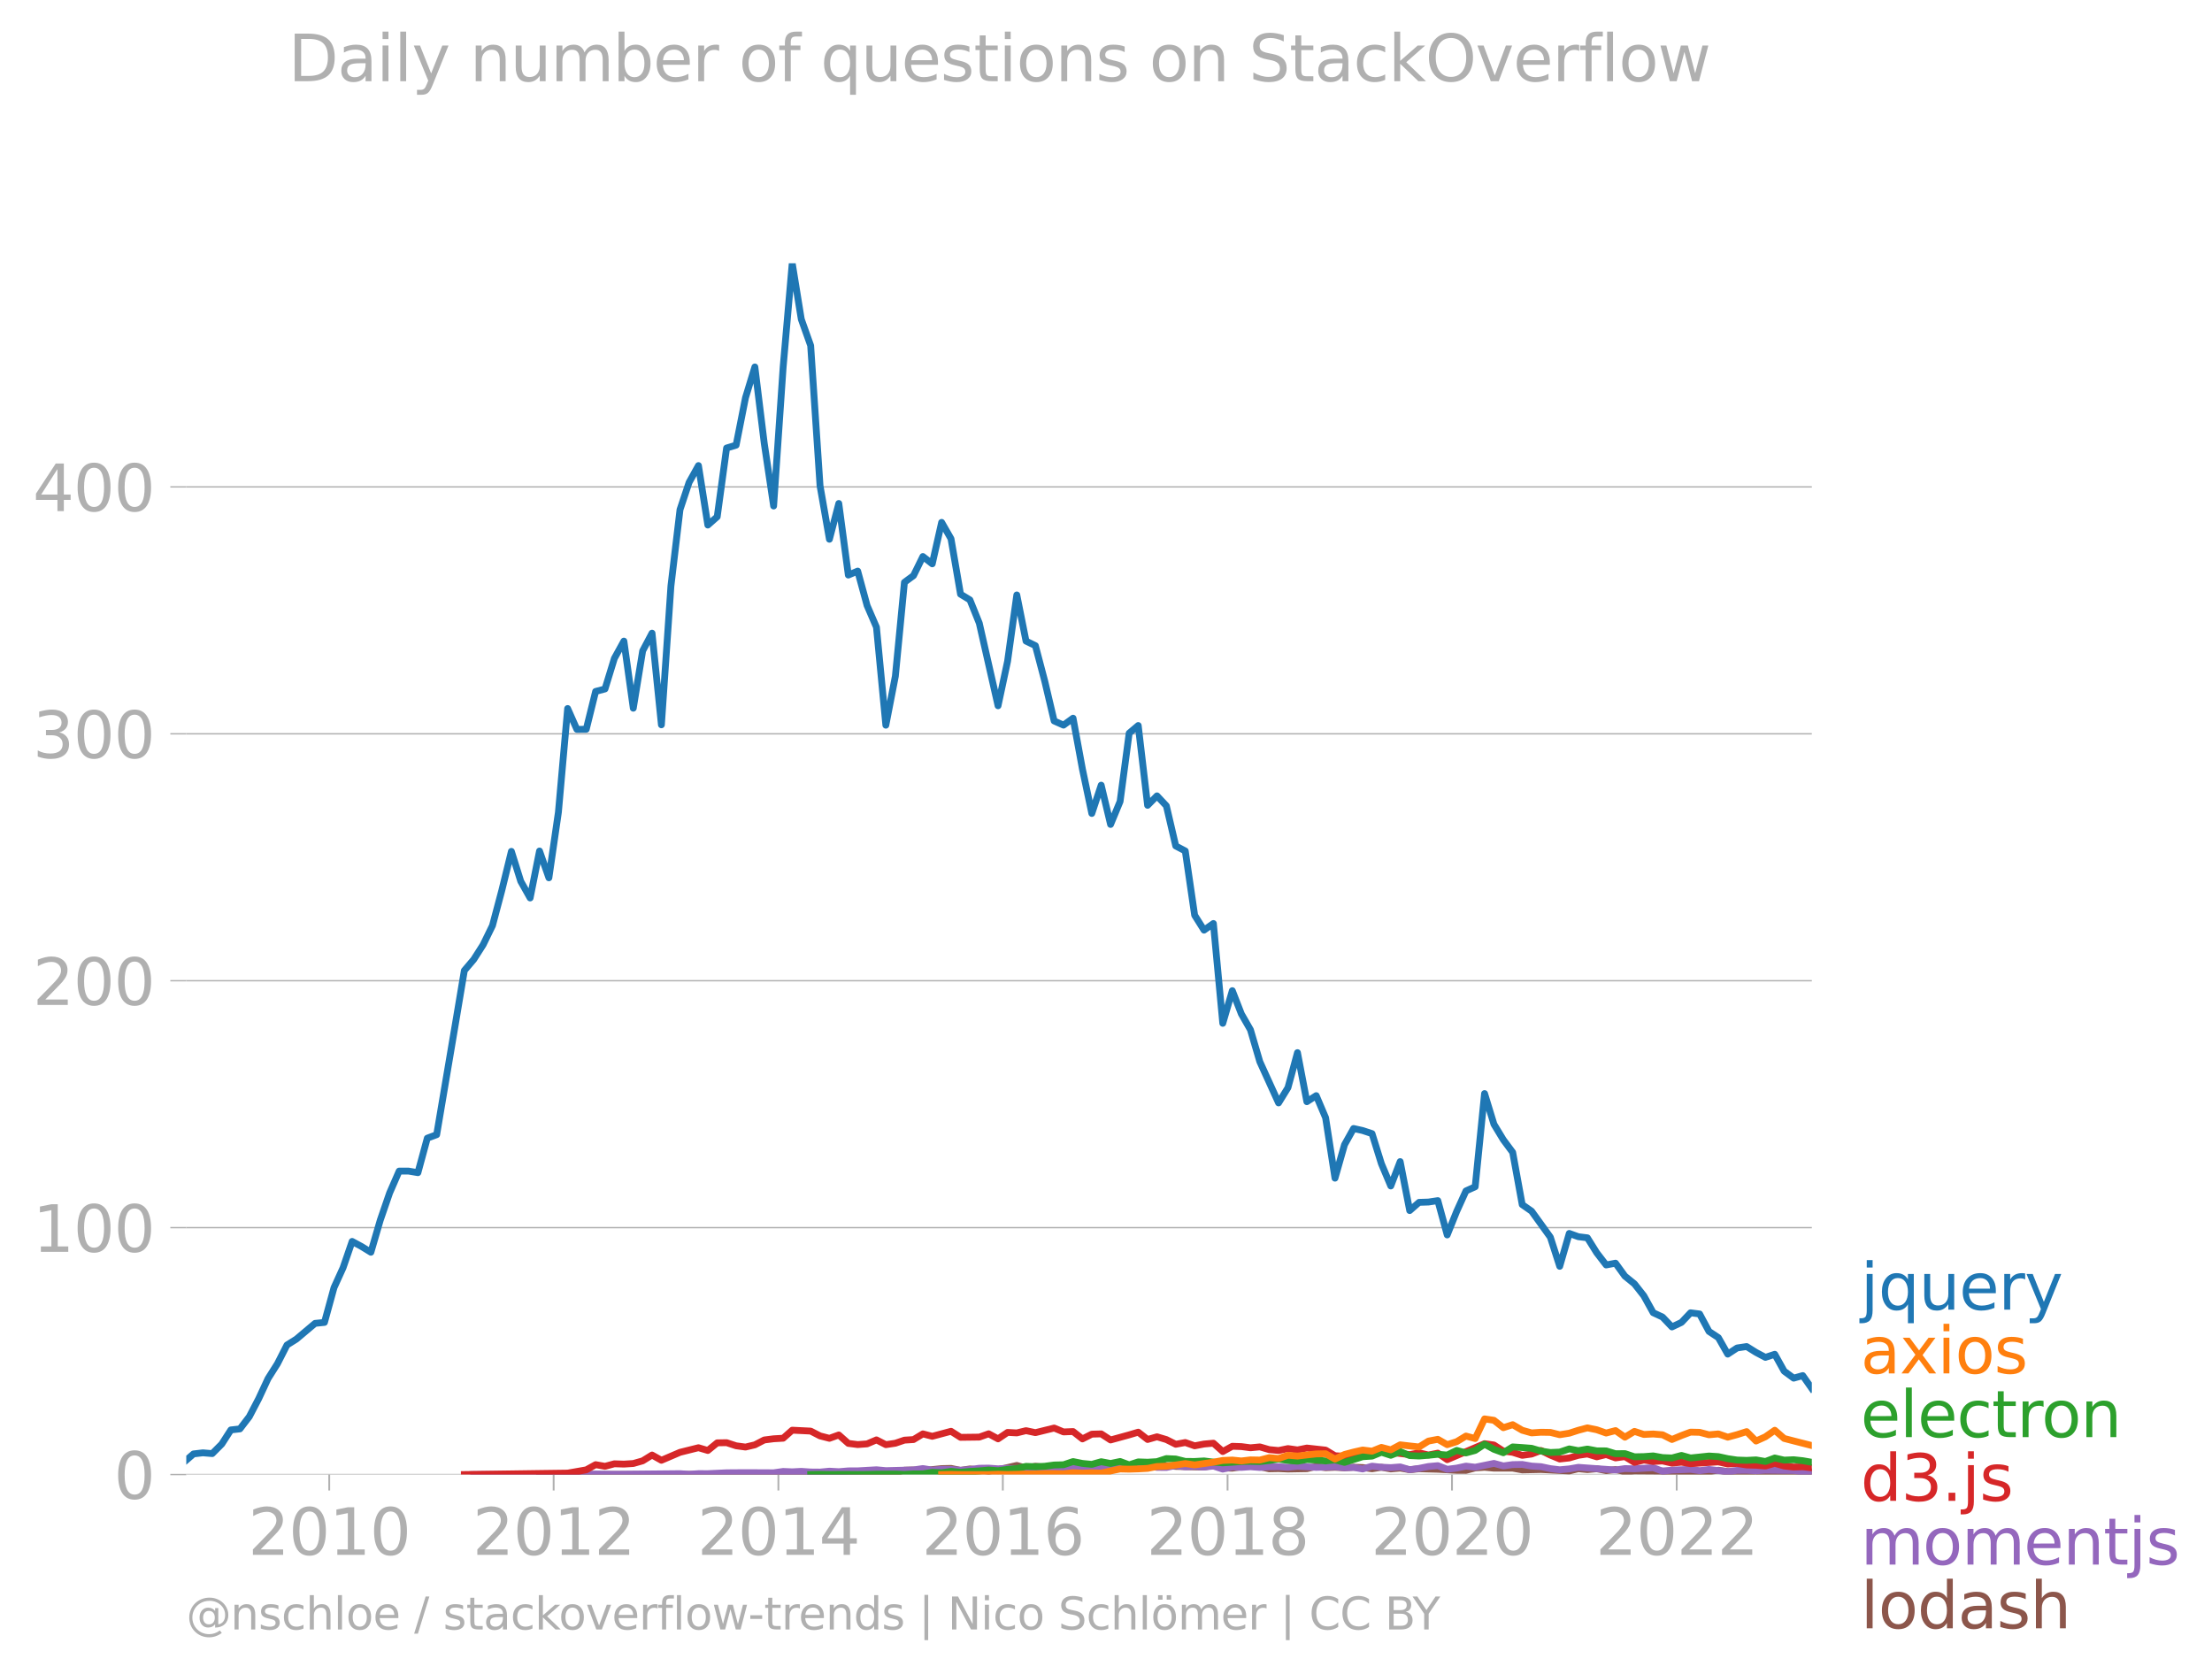 <svg xmlns="http://www.w3.org/2000/svg" xmlns:xlink="http://www.w3.org/1999/xlink" width="647.939" height="490.451" viewBox="0 0 485.954 367.838"><defs><style>*{stroke-linejoin:round;stroke-linecap:butt}</style></defs><g id="figure_1"><path id="patch_1" d="M0 367.838h485.954V0H0v367.838z" style="fill:none"/><g id="axes_1"><path id="patch_2" d="M40.922 323.95h357.12V57.838H40.923V323.95z" style="fill:none"/><g id="matplotlib.axis_1"><g id="xtick_1"><g id="line2d_1"><defs><path id="m93c82e7dff" d="M0 0v3.5" style="stroke:#b0b0b0;stroke-width:.4"/></defs><use xlink:href="#m93c82e7dff" x="72.329" y="323.95" style="fill:#b0b0b0;stroke:#b0b0b0;stroke-width:.4"/></g><g id="text_1" style="fill:#b0b0b0" transform="matrix(.14 0 0 -.14 54.514 341.588)"><defs><path id="DejaVuSans-32" d="M1228 531h2203V0H469v531q359 372 979 998 621 627 780 809 303 340 423 576 121 236 121 464 0 372-261 606-261 235-680 235-297 0-627-103-329-103-704-313v638q381 153 712 231 332 78 607 78 725 0 1156-363 431-362 431-968 0-288-108-546-107-257-392-607-78-91-497-524-418-433-1181-1211z" transform="scale(.016)"/><path id="DejaVuSans-30" d="M2034 4250q-487 0-733-480-245-479-245-1442 0-959 245-1439 246-480 733-480 491 0 736 480 246 480 246 1439 0 963-246 1442-245 480-736 480zm0 500q785 0 1199-621 414-620 414-1801 0-1178-414-1799Q2819-91 2034-91q-784 0-1198 620-414 621-414 1799 0 1181 414 1801 414 621 1198 621z" transform="scale(.016)"/><path id="DejaVuSans-31" d="M794 531h1031v3560L703 3866v575l1116 225h631V531h1031V0H794v531z" transform="scale(.016)"/></defs><use xlink:href="#DejaVuSans-32"/><use xlink:href="#DejaVuSans-30" x="63.623"/><use xlink:href="#DejaVuSans-31" x="127.246"/><use xlink:href="#DejaVuSans-30" x="190.869"/></g></g><g id="xtick_2"><use xlink:href="#m93c82e7dff" id="line2d_2" x="121.633" y="323.95" style="fill:#b0b0b0;stroke:#b0b0b0;stroke-width:.4"/><g id="text_2" style="fill:#b0b0b0" transform="matrix(.14 0 0 -.14 103.818 341.588)"><use xlink:href="#DejaVuSans-32"/><use xlink:href="#DejaVuSans-30" x="63.623"/><use xlink:href="#DejaVuSans-31" x="127.246"/><use xlink:href="#DejaVuSans-32" x="190.869"/></g></g><g id="xtick_3"><use xlink:href="#m93c82e7dff" id="line2d_3" x="171.005" y="323.95" style="fill:#b0b0b0;stroke:#b0b0b0;stroke-width:.4"/><g id="text_3" style="fill:#b0b0b0" transform="matrix(.14 0 0 -.14 153.19 341.588)"><defs><path id="DejaVuSans-34" d="M2419 4116 825 1625h1594v2491zm-166 550h794V1625h666v-525h-666V0h-628v1100H313v609l1940 2957z" transform="scale(.016)"/></defs><use xlink:href="#DejaVuSans-32"/><use xlink:href="#DejaVuSans-30" x="63.623"/><use xlink:href="#DejaVuSans-31" x="127.246"/><use xlink:href="#DejaVuSans-34" x="190.869"/></g></g><g id="xtick_4"><use xlink:href="#m93c82e7dff" id="line2d_4" x="220.31" y="323.95" style="fill:#b0b0b0;stroke:#b0b0b0;stroke-width:.4"/><g id="text_4" style="fill:#b0b0b0" transform="matrix(.14 0 0 -.14 202.495 341.588)"><defs><path id="DejaVuSans-36" d="M2113 2584q-425 0-674-291-248-290-248-796 0-503 248-796 249-292 674-292t673 292q248 293 248 796 0 506-248 796-248 291-673 291zm1253 1979v-575q-238 112-480 171-242 60-480 60-625 0-955-422-329-422-376-1275 184 272 462 417 279 145 613 145 703 0 1111-427 408-426 408-1160 0-719-425-1154Q2819-91 2113-91q-810 0-1238 620-428 621-428 1799 0 1106 525 1764t1409 658q238 0 480-47t505-140z" transform="scale(.016)"/></defs><use xlink:href="#DejaVuSans-32"/><use xlink:href="#DejaVuSans-30" x="63.623"/><use xlink:href="#DejaVuSans-31" x="127.246"/><use xlink:href="#DejaVuSans-36" x="190.869"/></g></g><g id="xtick_5"><use xlink:href="#m93c82e7dff" id="line2d_5" x="269.682" y="323.95" style="fill:#b0b0b0;stroke:#b0b0b0;stroke-width:.4"/><g id="text_5" style="fill:#b0b0b0" transform="matrix(.14 0 0 -.14 251.867 341.588)"><defs><path id="DejaVuSans-38" d="M2034 2216q-450 0-708-241-257-241-257-662 0-422 257-663 258-241 708-241t709 242q260 243 260 662 0 421-258 662-257 241-711 241zm-631 268q-406 100-633 378-226 279-226 679 0 559 398 884 399 325 1092 325 697 0 1094-325t397-884q0-400-227-679-226-278-629-378 456-106 710-416 255-309 255-755 0-679-414-1042Q2806-91 2034-91q-771 0-1186 362-414 363-414 1042 0 446 256 755 257 310 713 416zm-231 997q0-362 226-565 227-203 636-203 407 0 636 203 230 203 230 565 0 363-230 566-229 203-636 203-409 0-636-203-226-203-226-566z" transform="scale(.016)"/></defs><use xlink:href="#DejaVuSans-32"/><use xlink:href="#DejaVuSans-30" x="63.623"/><use xlink:href="#DejaVuSans-31" x="127.246"/><use xlink:href="#DejaVuSans-38" x="190.869"/></g></g><g id="xtick_6"><use xlink:href="#m93c82e7dff" id="line2d_6" x="318.986" y="323.95" style="fill:#b0b0b0;stroke:#b0b0b0;stroke-width:.4"/><g id="text_6" style="fill:#b0b0b0" transform="matrix(.14 0 0 -.14 301.171 341.588)"><use xlink:href="#DejaVuSans-32"/><use xlink:href="#DejaVuSans-30" x="63.623"/><use xlink:href="#DejaVuSans-32" x="127.246"/><use xlink:href="#DejaVuSans-30" x="190.869"/></g></g><g id="xtick_7"><use xlink:href="#m93c82e7dff" id="line2d_7" x="368.358" y="323.95" style="fill:#b0b0b0;stroke:#b0b0b0;stroke-width:.4"/><g id="text_7" style="fill:#b0b0b0" transform="matrix(.14 0 0 -.14 350.543 341.588)"><use xlink:href="#DejaVuSans-32"/><use xlink:href="#DejaVuSans-30" x="63.623"/><use xlink:href="#DejaVuSans-32" x="127.246"/><use xlink:href="#DejaVuSans-32" x="190.869"/></g></g></g><g id="matplotlib.axis_2"><g id="ytick_1"><path id="line2d_8" d="M40.922 323.95h357.12" clip-path="url(#pc679f6b25d)" style="fill:none;stroke:#b0b0b0;stroke-width:.3;stroke-linecap:square"/><g id="line2d_9"><defs><path id="md2eaee7b5d" d="M0 0h-3.5" style="stroke:#b0b0b0;stroke-width:.3"/></defs><use xlink:href="#md2eaee7b5d" x="40.922" y="323.95" style="fill:#b0b0b0;stroke:#b0b0b0;stroke-width:.3"/></g><use xlink:href="#DejaVuSans-30" id="text_8" style="fill:#b0b0b0" transform="matrix(.14 0 0 -.14 25.015 329.269)"/></g><g id="ytick_2"><path id="line2d_10" d="M40.922 269.705h357.12" clip-path="url(#pc679f6b25d)" style="fill:none;stroke:#b0b0b0;stroke-width:.3;stroke-linecap:square"/><use xlink:href="#md2eaee7b5d" id="line2d_11" x="40.922" y="269.705" style="fill:#b0b0b0;stroke:#b0b0b0;stroke-width:.3"/><g id="text_9" style="fill:#b0b0b0" transform="matrix(.14 0 0 -.14 7.2 275.023)"><use xlink:href="#DejaVuSans-31"/><use xlink:href="#DejaVuSans-30" x="63.623"/><use xlink:href="#DejaVuSans-30" x="127.246"/></g></g><g id="ytick_3"><path id="line2d_12" d="M40.922 215.46h357.12" clip-path="url(#pc679f6b25d)" style="fill:none;stroke:#b0b0b0;stroke-width:.3;stroke-linecap:square"/><use xlink:href="#md2eaee7b5d" id="line2d_13" x="40.922" y="215.459" style="fill:#b0b0b0;stroke:#b0b0b0;stroke-width:.3"/><g id="text_10" style="fill:#b0b0b0" transform="matrix(.14 0 0 -.14 7.2 220.778)"><use xlink:href="#DejaVuSans-32"/><use xlink:href="#DejaVuSans-30" x="63.623"/><use xlink:href="#DejaVuSans-30" x="127.246"/></g></g><g id="ytick_4"><path id="line2d_14" d="M40.922 161.214h357.12" clip-path="url(#pc679f6b25d)" style="fill:none;stroke:#b0b0b0;stroke-width:.3;stroke-linecap:square"/><use xlink:href="#md2eaee7b5d" id="line2d_15" x="40.922" y="161.214" style="fill:#b0b0b0;stroke:#b0b0b0;stroke-width:.3"/><g id="text_11" style="fill:#b0b0b0" transform="matrix(.14 0 0 -.14 7.2 166.533)"><defs><path id="DejaVuSans-33" d="M2597 2516q453-97 707-404 255-306 255-756 0-690-475-1069Q2609-91 1734-91q-293 0-604 58T488 141v609q262-153 574-231 313-78 654-78 593 0 904 234t311 681q0 413-289 645-289 233-804 233h-544v519h569q465 0 712 186t247 536q0 359-255 551-254 193-729 193-260 0-557-57-297-56-653-174v562q360 100 674 150t592 50q719 0 1137-327 419-326 419-882 0-388-222-655t-631-370z" transform="scale(.016)"/></defs><use xlink:href="#DejaVuSans-33"/><use xlink:href="#DejaVuSans-30" x="63.623"/><use xlink:href="#DejaVuSans-30" x="127.246"/></g></g><g id="ytick_5"><path id="line2d_16" d="M40.922 106.969h357.12" clip-path="url(#pc679f6b25d)" style="fill:none;stroke:#b0b0b0;stroke-width:.3;stroke-linecap:square"/><use xlink:href="#md2eaee7b5d" id="line2d_17" x="40.922" y="106.969" style="fill:#b0b0b0;stroke:#b0b0b0;stroke-width:.3"/><g id="text_12" style="fill:#b0b0b0" transform="matrix(.14 0 0 -.14 7.2 112.287)"><use xlink:href="#DejaVuSans-34"/><use xlink:href="#DejaVuSans-30" x="63.623"/><use xlink:href="#DejaVuSans-30" x="127.246"/></g></g></g><path id="line2d_18" d="M118.526 323.95h12.327l24.652-.018 2.06-.109 8.274.004 4.12-.017 2.093-.333 3.985.228 2.06-.207 2.06.137 2.06.026 2.06-.096 2.094.052 2.06-.246 2.06.159 2.06-.086 4.153-.02 1.993-.423 1.992-.049 2.06.13 4.12-.434 2.06-.046 2.094.438 2.06-.32 4.12.47 2.06-.29 4.12-.952 2.026.584 2.06-.408 2.06.233 2.06-.161 2.06.336 2.094-.192 2.06.109 4.12-.271 4.154.354 1.992-.461 1.992-.046 2.06.17 4.12-.198 2.06.168 4.154.103 2.06.037 2.06-.38 2.06.59 2.094.035 1.992-.286 1.993-.624 2.06.592 2.06.458 2.06-.042 2.06.094 4.153-.076 2.06-.501 2.06.284 2.06-.092 2.094.123 1.992-.138 1.993.068 2.06.274 2.06-.327 2.06.363 2.06-.188 2.094.368 2.06-.216 4.12.109 4.153.23 2.027.01 2.026-.536 2.06-.138 2.06.19h4.12l2.093.386 4.12-.088 6.214.315 1.993-.49 1.992.193 2.06-.18 2.06.407 2.06-.227 2.06.437 2.094-.157 16.378.118 2.06-.258 2.06.294 2.06.073 4.154-.2 2.06.288 2.06-.18 2.06.39 2.094-.385 3.985.175h0" clip-path="url(#pc679f6b25d)" style="fill:none;stroke:#8c564b;stroke-width:1.5;stroke-linecap:square"/><path id="line2d_19" d="m104.073 323.95 14.453-.018 10.267-.018 2.06-.07 4.12.053 14.42-.14 1.992.14 2.06-.146 2.06.006 4.12-.192 4.154-.031 6.18.03 2.093-.297 1.993.082 1.992-.1 2.06.14 2.06.018 2.06-.199 2.06.112 2.094-.175 2.06-.009 4.12-.235 2.06.191 6.078-.157 2.06-.305 2.06.34 2.06-.16 2.06.02 2.094.175 2.06-.158 2.06-.28 2.06-.028 2.06.15 2.094-.104 2.026.168 4.086-.34 2.06.207 2.06.046 2.06-.256 2.094-.053 2.06.092 4.12-.253 2.06.599 2.094-.49 1.992-.254 1.992.131 2.06-.149 2.06.342 2.06.02 2.06-.423 2.094.28 2.06-.11 2.06.163 2.06-.218 2.06.673 2.094-.49 1.992.11 1.993-.145 2.06.16 2.06-.143 2.06-.02 2.06.125 2.093-.227 4.12.245 4.12-.14 2.094.21 1.992-.064 1.993.344 2.06-.62 2.06.235 2.06.09 2.06-.16 2.094.612 2.06-.288 2.06-.412 2.06-.185 2.06.798 2.093-.263 2.027-.434 2.026.242 4.12-.84 2.06.551 2.06-.288 2.093-.035 2.06.36 2.06.13 2.06.43 2.06.252 2.094-.193 1.993-.346 8.172.594 2.06-.318 2.094.053 4.12-.245 2.06.763 2.06-.238 4.086-.163 1.992.285 2.06-.263 4.12.488 2.06-.295 2.094-.017 2.06.113 2.06-.13 6.214.07 1.992.233 1.993.064h0" clip-path="url(#pc679f6b25d)" style="fill:none;stroke:#9467bd;stroke-width:1.5;stroke-linecap:square"/><path id="line2d_20" d="m102.013 323.95 16.513-.235 6.18-.083 4.087-.713 2.06-1.139 2.06.362 2.06-.554 2.093.07 2.06-.131 2.06-.587 2.06-1.276 2.06 1.154 4.086-1.75 4.053-1.013 2.06.61 2.06-1.677 2.06-.038 2.094.683 2.06.278 2.06-.488 2.06-1.068 2.06-.262 2.093-.122 1.993-1.766 4.052.198 2.06 1.06 2.06.53 2.06-.74 2.094 1.855 2.06.26 2.06-.155 2.06-.876 2.06 1.05 2.093-.314 1.993-.679 1.992-.126 2.06-1.25 2.06.533 4.12-1.103 2.094 1.33 4.12-.052 2.06-.727 2.06 1.111 2.094-1.417 2.026.11 2.026-.495 2.06.438 4.12-1.012 2.06.854 2.094-.087 2.06 1.62 2.06-1.043 2.06-.06 2.06 1.337 4.086-1.123 1.992-.591 2.06 1.606 2.06-.591 2.06.61 2.06 1.034 2.094-.385 2.06.724 2.06-.391 2.06-.187 2.06 1.832 2.094-1.155 1.992.07 1.993.262 2.06-.196 2.06.599 2.06.197 2.06-.425 2.093.298 2.06-.416 4.12.453 2.06 1.24 2.094.105 1.992-.45 1.993.275 2.06-.501 2.06-.776 2.06.613 4.154.49 2.06-.4 2.06.487 2.06-.414 2.06 1.429 8.206-3.509 2.06.289 2.06 1.339 2.06.27 2.093.666 2.06-.286 2.06-.782 2.06 1.018 2.06.855 2.094-.228 1.993-.584 1.992-.29 2.06.626 2.06-.504 2.06.74 2.06-.285 2.094 1.277 2.06-.523 2.06.313 2.06-.114 2.06.482 2.093-.21 1.993.329 6.112-.4 2.06.468 2.06-.117 2.094.332 2.06.057 2.06.17 2.06-.586 2.06.586 2.094.228 1.992-.06 1.993.235h0" clip-path="url(#pc679f6b25d)" style="fill:none;stroke:#d62728;stroke-width:1.5;stroke-linecap:square"/><g id="text_13" style="fill:#1f77b4" transform="matrix(.14 0 0 -.14 408.756 287.727)"><defs><path id="DejaVuSans-6a" d="M603 3500h575V-63q0-668-255-968-254-300-820-300h-219v487H38q328 0 446 152Q603-541 603-63v3563zm0 1363h575v-729H603v729z" transform="scale(.016)"/><path id="DejaVuSans-71" d="M947 1747q0-634 261-995t717-361q456 0 718 361 263 361 263 995t-263 995q-262 361-718 361t-717-361q-261-361-261-995zM2906 525q-181-312-458-464-276-152-664-152-634 0-1033 506-398 507-398 1332t398 1331q399 506 1033 506 388 0 664-152 277-151 458-463v531h575v-4831h-575V525z" transform="scale(.016)"/><path id="DejaVuSans-75" d="M544 1381v2119h575V1403q0-497 193-746 194-248 582-248 465 0 735 297 271 297 271 810v1984h575V0h-575v538q-209-319-486-474-276-155-642-155-603 0-916 375-312 375-312 1097zm1447 2203z" transform="scale(.016)"/><path id="DejaVuSans-65" d="M3597 1894v-281H953q38-594 358-905t892-311q331 0 642 81t618 244V178Q3153 47 2828-22t-659-69q-838 0-1327 487-489 488-489 1320 0 859 464 1363 464 505 1252 505 706 0 1117-455 411-454 411-1235zm-575 169q-6 471-264 752-258 282-683 282-481 0-770-272t-333-766l2050 4z" transform="scale(.016)"/><path id="DejaVuSans-72" d="M2631 2963q-97 56-211 82-114 27-251 27-488 0-749-317t-261-911V0H581v3500h578v-544q182 319 472 473 291 155 707 155 59 0 131-8 72-7 159-23l3-590z" transform="scale(.016)"/><path id="DejaVuSans-79" d="M2059-325q-243-625-475-815-231-191-618-191H506v481h338q237 0 368 113 132 112 291 531l103 262L191 3500h609L1894 763l1094 2737h609L2059-325z" transform="scale(.016)"/></defs><use xlink:href="#DejaVuSans-6a"/><use xlink:href="#DejaVuSans-71" x="27.783"/><use xlink:href="#DejaVuSans-75" x="91.26"/><use xlink:href="#DejaVuSans-65" x="154.639"/><use xlink:href="#DejaVuSans-72" x="216.162"/><use xlink:href="#DejaVuSans-79" x="257.275"/></g><g id="text_14" style="fill:#ff7f0e" transform="matrix(.14 0 0 -.14 408.756 301.727)"><defs><path id="DejaVuSans-61" d="M2194 1759q-697 0-966-159t-269-544q0-306 202-486 202-179 548-179 479 0 768 339t289 901v128h-572zm1147 238V0h-575v531q-197-318-491-470T1556-91q-537 0-855 302-317 302-317 808 0 590 395 890 396 300 1180 300h807v57q0 397-261 614t-733 217q-300 0-585-72-284-72-546-216v532q315 122 612 182 297 61 578 61 760 0 1135-394 375-393 375-1193z" transform="scale(.016)"/><path id="DejaVuSans-78" d="M3513 3500 2247 1797 3578 0h-678L1881 1375 863 0H184l1360 1831L300 3500h678l928-1247 928 1247h679z" transform="scale(.016)"/><path id="DejaVuSans-69" d="M603 3500h575V0H603v3500zm0 1363h575v-729H603v729z" transform="scale(.016)"/><path id="DejaVuSans-6f" d="M1959 3097q-462 0-731-361t-269-989q0-628 267-989 268-361 733-361 460 0 728 362 269 363 269 988 0 622-269 986-268 364-728 364zm0 487q750 0 1178-488 429-487 429-1349 0-859-429-1349Q2709-91 1959-91q-753 0-1180 489-426 490-426 1349 0 862 426 1349 427 488 1180 488z" transform="scale(.016)"/><path id="DejaVuSans-73" d="M2834 3397v-544q-243 125-506 187-262 63-544 63-428 0-642-131t-214-394q0-200 153-314t616-217l197-44q612-131 870-370t258-667q0-488-386-773Q2250-91 1575-91q-281 0-586 55T347 128v594q319-166 628-249 309-82 613-82 406 0 624 139 219 139 219 392 0 234-158 359-157 125-692 241l-200 47q-534 112-772 345-237 233-237 639 0 494 350 762 350 269 994 269 318 0 599-47 282-46 519-140z" transform="scale(.016)"/></defs><use xlink:href="#DejaVuSans-61"/><use xlink:href="#DejaVuSans-78" x="61.279"/><use xlink:href="#DejaVuSans-69" x="120.459"/><use xlink:href="#DejaVuSans-6f" x="148.242"/><use xlink:href="#DejaVuSans-73" x="209.424"/></g><g id="text_15" style="fill:#2ca02c" transform="matrix(.14 0 0 -.14 408.756 315.727)"><defs><path id="DejaVuSans-6c" d="M603 4863h575V0H603v4863z" transform="scale(.016)"/><path id="DejaVuSans-63" d="M3122 3366v-538q-244 135-489 202t-495 67q-560 0-870-355-309-354-309-995t309-996q310-354 870-354 250 0 495 67t489 202V134Q2881 22 2623-34q-257-57-548-57-791 0-1257 497-465 497-465 1341 0 856 470 1346 471 491 1290 491 265 0 518-55 253-54 491-163z" transform="scale(.016)"/><path id="DejaVuSans-74" d="M1172 4494v-994h1184v-447H1172V1153q0-428 117-550t477-122h590V0h-590q-666 0-919 248-253 249-253 905v1900H172v447h422v994h578z" transform="scale(.016)"/><path id="DejaVuSans-6e" d="M3513 2113V0h-575v2094q0 497-194 743-194 247-581 247-466 0-735-297-269-296-269-809V0H581v3500h578v-544q207 316 486 472 280 156 646 156 603 0 912-373 310-373 310-1098z" transform="scale(.016)"/></defs><use xlink:href="#DejaVuSans-65"/><use xlink:href="#DejaVuSans-6c" x="61.523"/><use xlink:href="#DejaVuSans-65" x="89.307"/><use xlink:href="#DejaVuSans-63" x="150.83"/><use xlink:href="#DejaVuSans-74" x="205.811"/><use xlink:href="#DejaVuSans-72" x="245.02"/><use xlink:href="#DejaVuSans-6f" x="283.883"/><use xlink:href="#DejaVuSans-6e" x="345.064"/></g><g id="text_16" style="fill:#d62728" transform="matrix(.14 0 0 -.14 408.756 329.727)"><defs><path id="DejaVuSans-64" d="M2906 2969v1894h575V0h-575v525q-181-312-458-464-276-152-664-152-634 0-1033 506-398 507-398 1332t398 1331q399 506 1033 506 388 0 664-152 277-151 458-463zM947 1747q0-634 261-995t717-361q456 0 718 361 263 361 263 995t-263 995q-262 361-718 361t-717-361q-261-361-261-995z" transform="scale(.016)"/><path id="DejaVuSans-2e" d="M684 794h660V0H684v794z" transform="scale(.016)"/></defs><use xlink:href="#DejaVuSans-64"/><use xlink:href="#DejaVuSans-33" x="63.477"/><use xlink:href="#DejaVuSans-2e" x="127.1"/><use xlink:href="#DejaVuSans-6a" x="158.887"/><use xlink:href="#DejaVuSans-73" x="186.67"/></g><g id="text_17" style="fill:#9467bd" transform="matrix(.14 0 0 -.14 408.756 343.727)"><defs><path id="DejaVuSans-6d" d="M3328 2828q216 388 516 572t706 184q547 0 844-383 297-382 297-1088V0h-578v2094q0 503-179 746-178 244-543 244-447 0-707-297-259-296-259-809V0h-578v2094q0 506-178 748t-550 242q-441 0-701-298-259-298-259-808V0H581v3500h578v-544q197 322 472 475t653 153q382 0 649-194 267-193 395-562z" transform="scale(.016)"/></defs><use xlink:href="#DejaVuSans-6d"/><use xlink:href="#DejaVuSans-6f" x="97.412"/><use xlink:href="#DejaVuSans-6d" x="158.594"/><use xlink:href="#DejaVuSans-65" x="256.006"/><use xlink:href="#DejaVuSans-6e" x="317.529"/><use xlink:href="#DejaVuSans-74" x="380.908"/><use xlink:href="#DejaVuSans-6a" x="420.117"/><use xlink:href="#DejaVuSans-73" x="447.9"/></g><g id="text_18" style="fill:#8c564b" transform="matrix(.14 0 0 -.14 408.756 357.727)"><defs><path id="DejaVuSans-68" d="M3513 2113V0h-575v2094q0 497-194 743-194 247-581 247-466 0-735-297-269-296-269-809V0H581v4863h578V2956q207 316 486 472 280 156 646 156 603 0 912-373 310-373 310-1098z" transform="scale(.016)"/></defs><use xlink:href="#DejaVuSans-6c"/><use xlink:href="#DejaVuSans-6f" x="27.783"/><use xlink:href="#DejaVuSans-64" x="88.965"/><use xlink:href="#DejaVuSans-61" x="152.441"/><use xlink:href="#DejaVuSans-73" x="213.721"/><use xlink:href="#DejaVuSans-68" x="265.82"/></g><g id="text_19" style="fill:#b0b0b0" transform="matrix(.097 0 0 -.097 40.922 357.986)"><defs><path id="DejaVuSans-40" d="M2381 1678q0-447 222-702 222-254 610-254 384 0 604 256 221 256 221 700 0 438-225 695-225 258-607 258-378 0-602-256-223-256-223-697zm1703-934q-187-241-429-355t-564-114q-538 0-874 389t-336 1014q0 625 337 1015 338 391 873 391 322 0 565-117 244-117 428-354v409h447V722q457 69 714 417 258 349 258 902 0 334-99 628-98 294-298 544-325 409-792 626t-1017 217q-384 0-738-102-353-101-653-301-490-319-767-836-276-517-276-1120 0-497 179-932 180-434 521-765 328-325 759-495 431-171 922-171 403 0 792 136t714 389l281-347q-390-303-851-464t-936-161q-578 0-1091 205-512 205-912 595Q841 78 631 592q-209 514-209 1105 0 569 212 1084 213 516 607 907 403 396 931 607t1119 211q662 0 1229-272 568-271 952-771 234-307 357-666 124-359 124-744 0-822-497-1297T4084 263v481z" transform="scale(.016)"/><path id="DejaVuSans-2f" d="M1625 4666h531L531-594H0l1625 5260z" transform="scale(.016)"/><path id="DejaVuSans-6b" d="M581 4863h578V1991l1716 1509h734L1753 1863 3688 0h-750L1159 1709V0H581v4863z" transform="scale(.016)"/><path id="DejaVuSans-76" d="M191 3500h609L1894 563l1094 2937h609L2284 0h-781L191 3500z" transform="scale(.016)"/><path id="DejaVuSans-66" d="M2375 4863v-479h-550q-309 0-430-125-120-125-120-450v-309h947v-447h-947V0H697v3053H147v447h550v244q0 584 272 851 272 268 862 268h544z" transform="scale(.016)"/><path id="DejaVuSans-77" d="M269 3500h575l719-2731 715 2731h678l719-2731 716 2731h575L4050 0h-678l-753 2869L1863 0h-679L269 3500z" transform="scale(.016)"/><path id="DejaVuSans-2d" d="M313 2009h1684v-512H313v512z" transform="scale(.016)"/><path id="DejaVuSans-7c" d="M1344 4891v-6400H813v6400h531z" transform="scale(.016)"/><path id="DejaVuSans-4e" d="M628 4666h850L3547 763v3903h612V0h-850L1241 3903V0H628v4666z" transform="scale(.016)"/><path id="DejaVuSans-53" d="M3425 4513v-616q-359 172-678 256-319 85-616 85-515 0-795-200t-280-569q0-310 186-468 186-157 705-254l381-78q706-135 1042-474t336-907q0-679-455-1029Q2797-91 1919-91q-331 0-705 75-373 75-773 222v650q384-215 753-325 369-109 725-109 540 0 834 212 294 213 294 607 0 343-211 537t-692 291l-385 75q-706 140-1022 440-315 300-315 835 0 619 436 975t1201 356q329 0 669-60 341-59 697-177z" transform="scale(.016)"/><path id="DejaVuSans-f6" d="M1959 3097q-462 0-731-361t-269-989q0-628 267-989 268-361 733-361 460 0 728 362 269 363 269 988 0 622-269 986-268 364-728 364zm0 487q750 0 1178-488 429-487 429-1349 0-859-429-1349Q2709-91 1959-91q-753 0-1180 489-426 490-426 1349 0 862 426 1349 427 488 1180 488zm295 1266h634v-631h-634v631zm-1222 0h634v-631h-634v631z" transform="scale(.016)"/><path id="DejaVuSans-43" d="M4122 4306v-665q-319 297-680 443-361 147-767 147-800 0-1225-489t-425-1414q0-922 425-1411t1225-489q406 0 767 147t680 444V359q-331-225-702-338-370-112-782-112-1060 0-1670 648-609 649-609 1771 0 1125 609 1773 610 649 1670 649 418 0 788-111 371-111 696-333z" transform="scale(.016)"/><path id="DejaVuSans-42" d="M1259 2228V519h1013q509 0 754 211 246 211 246 645 0 438-246 645-245 208-754 208H1259zm0 1919V2741h935q462 0 688 173 227 174 227 530 0 353-227 528-226 175-688 175h-935zm-631 519h1613q722 0 1112-300 391-300 391-853 0-429-200-682t-588-315q466-100 724-418 258-317 258-792 0-625-425-966Q3088 0 2303 0H628v4666z" transform="scale(.016)"/><path id="DejaVuSans-59" d="M-13 4666h679l1293-1919 1285 1919h678L2272 2222V0h-634v2222L-13 4666z" transform="scale(.016)"/></defs><use xlink:href="#DejaVuSans-40"/><use xlink:href="#DejaVuSans-6e" x="100"/><use xlink:href="#DejaVuSans-73" x="163.379"/><use xlink:href="#DejaVuSans-63" x="215.479"/><use xlink:href="#DejaVuSans-68" x="270.459"/><use xlink:href="#DejaVuSans-6c" x="333.838"/><use xlink:href="#DejaVuSans-6f" x="361.621"/><use xlink:href="#DejaVuSans-65" x="422.803"/><use xlink:href="#DejaVuSans-20" x="484.326"/><use xlink:href="#DejaVuSans-2f" x="516.113"/><use xlink:href="#DejaVuSans-20" x="549.805"/><use xlink:href="#DejaVuSans-73" x="581.592"/><use xlink:href="#DejaVuSans-74" x="633.691"/><use xlink:href="#DejaVuSans-61" x="672.9"/><use xlink:href="#DejaVuSans-63" x="734.18"/><use xlink:href="#DejaVuSans-6b" x="789.16"/><use xlink:href="#DejaVuSans-6f" x="843.445"/><use xlink:href="#DejaVuSans-76" x="904.627"/><use xlink:href="#DejaVuSans-65" x="963.807"/><use xlink:href="#DejaVuSans-72" x="1025.33"/><use xlink:href="#DejaVuSans-66" x="1066.443"/><use xlink:href="#DejaVuSans-6c" x="1101.648"/><use xlink:href="#DejaVuSans-6f" x="1129.432"/><use xlink:href="#DejaVuSans-77" x="1190.613"/><use xlink:href="#DejaVuSans-2d" x="1272.4"/><use xlink:href="#DejaVuSans-74" x="1308.484"/><use xlink:href="#DejaVuSans-72" x="1347.693"/><use xlink:href="#DejaVuSans-65" x="1386.557"/><use xlink:href="#DejaVuSans-6e" x="1448.08"/><use xlink:href="#DejaVuSans-64" x="1511.459"/><use xlink:href="#DejaVuSans-73" x="1574.936"/><use xlink:href="#DejaVuSans-20" x="1627.035"/><use xlink:href="#DejaVuSans-7c" x="1658.822"/><use xlink:href="#DejaVuSans-20" x="1692.514"/><use xlink:href="#DejaVuSans-4e" x="1724.301"/><use xlink:href="#DejaVuSans-69" x="1799.105"/><use xlink:href="#DejaVuSans-63" x="1826.889"/><use xlink:href="#DejaVuSans-6f" x="1881.869"/><use xlink:href="#DejaVuSans-20" x="1943.051"/><use xlink:href="#DejaVuSans-53" x="1974.838"/><use xlink:href="#DejaVuSans-63" x="2038.314"/><use xlink:href="#DejaVuSans-68" x="2093.295"/><use xlink:href="#DejaVuSans-6c" x="2156.674"/><use xlink:href="#DejaVuSans-f6" x="2184.457"/><use xlink:href="#DejaVuSans-6d" x="2245.639"/><use xlink:href="#DejaVuSans-65" x="2343.051"/><use xlink:href="#DejaVuSans-72" x="2404.574"/><use xlink:href="#DejaVuSans-20" x="2445.688"/><use xlink:href="#DejaVuSans-7c" x="2477.475"/><use xlink:href="#DejaVuSans-20" x="2511.166"/><use xlink:href="#DejaVuSans-43" x="2542.953"/><use xlink:href="#DejaVuSans-43" x="2612.777"/><use xlink:href="#DejaVuSans-20" x="2682.602"/><use xlink:href="#DejaVuSans-42" x="2714.389"/><use xlink:href="#DejaVuSans-59" x="2777.492"/></g><g id="text_20" style="fill:#b0b0b0" transform="matrix(.14 0 0 -.14 63.337 17.838)"><defs><path id="DejaVuSans-44" d="M1259 4147V519h763q966 0 1414 437 448 438 448 1382 0 937-448 1373t-1414 436h-763zm-631 519h1297q1356 0 1990-564 635-564 635-1764 0-1207-638-1773Q3275 0 1925 0H628v4666z" transform="scale(.016)"/><path id="DejaVuSans-62" d="M3116 1747q0 634-261 995t-717 361q-457 0-718-361t-261-995q0-634 261-995t718-361q456 0 717 361t261 995zM1159 2969q182 312 458 463 277 152 661 152 638 0 1036-506 399-506 399-1331T3314 415Q2916-91 2278-91q-384 0-661 152-276 152-458 464V0H581v4863h578V2969z" transform="scale(.016)"/><path id="DejaVuSans-4f" d="M2522 4238q-688 0-1093-513-404-512-404-1397 0-881 404-1394 405-512 1093-512 687 0 1089 512 402 513 402 1394 0 885-402 1397-402 513-1089 513zm0 512q981 0 1568-658 588-658 588-1764 0-1103-588-1761Q3503-91 2522-91q-984 0-1574 656-589 657-589 1763t589 1764q590 658 1574 658z" transform="scale(.016)"/></defs><use xlink:href="#DejaVuSans-44"/><use xlink:href="#DejaVuSans-61" x="77.002"/><use xlink:href="#DejaVuSans-69" x="138.281"/><use xlink:href="#DejaVuSans-6c" x="166.064"/><use xlink:href="#DejaVuSans-79" x="193.848"/><use xlink:href="#DejaVuSans-20" x="253.027"/><use xlink:href="#DejaVuSans-6e" x="284.814"/><use xlink:href="#DejaVuSans-75" x="348.193"/><use xlink:href="#DejaVuSans-6d" x="411.572"/><use xlink:href="#DejaVuSans-62" x="508.984"/><use xlink:href="#DejaVuSans-65" x="572.461"/><use xlink:href="#DejaVuSans-72" x="633.984"/><use xlink:href="#DejaVuSans-20" x="675.098"/><use xlink:href="#DejaVuSans-6f" x="706.885"/><use xlink:href="#DejaVuSans-66" x="768.066"/><use xlink:href="#DejaVuSans-20" x="803.271"/><use xlink:href="#DejaVuSans-71" x="835.059"/><use xlink:href="#DejaVuSans-75" x="898.535"/><use xlink:href="#DejaVuSans-65" x="961.914"/><use xlink:href="#DejaVuSans-73" x="1023.438"/><use xlink:href="#DejaVuSans-74" x="1075.537"/><use xlink:href="#DejaVuSans-69" x="1114.746"/><use xlink:href="#DejaVuSans-6f" x="1142.529"/><use xlink:href="#DejaVuSans-6e" x="1203.711"/><use xlink:href="#DejaVuSans-73" x="1267.09"/><use xlink:href="#DejaVuSans-20" x="1319.189"/><use xlink:href="#DejaVuSans-6f" x="1350.977"/><use xlink:href="#DejaVuSans-6e" x="1412.158"/><use xlink:href="#DejaVuSans-20" x="1475.537"/><use xlink:href="#DejaVuSans-53" x="1507.324"/><use xlink:href="#DejaVuSans-74" x="1570.801"/><use xlink:href="#DejaVuSans-61" x="1610.01"/><use xlink:href="#DejaVuSans-63" x="1671.289"/><use xlink:href="#DejaVuSans-6b" x="1726.27"/><use xlink:href="#DejaVuSans-4f" x="1784.18"/><use xlink:href="#DejaVuSans-76" x="1862.891"/><use xlink:href="#DejaVuSans-65" x="1922.07"/><use xlink:href="#DejaVuSans-72" x="1983.594"/><use xlink:href="#DejaVuSans-66" x="2024.707"/><use xlink:href="#DejaVuSans-6c" x="2059.912"/><use xlink:href="#DejaVuSans-6f" x="2087.695"/><use xlink:href="#DejaVuSans-77" x="2148.877"/></g><path id="line2d_21" d="m178.097 323.95 2.06-.035 2.06.035 2.06-.018h2.094l2.06.018 2.06-.018 2.06-.055 2.06-.015 2.093-.017 1.993.085 1.992-.12 2.06-.005 2.06-.345 2.06.092 2.06-.302 2.094.192 2.06-.18 2.06-.117 2.06-.19 2.06.155 2.094-.298 2.026-.172 2.026-.493 2.06.085 2.06-.102 2.06-.278 2.06-.055 2.094-.7 2.06.412 2.06.201 2.06-.58 2.06.388 2.094-.438 1.992.739 1.992-.651 2.06.07 2.06-.123 2.06-.673 2.06.096 2.094.525 2.06.012 2.06-.117 2.06.261 2.06.159 2.094-.14 1.992-.155 1.993-.038 2.06.048 2.06-.223 2.06-.32 2.06.303 2.093.157 2.06-.351 2.06.106 2.06.201 2.06-.236 2.094.543 1.992-.617 1.993-.626 2.06-.13 2.06-.85 2.06.669 2.06-.809 2.094.875 2.06.096 2.06-.166 2.06-.213 2.06.16 2.093-1.014 2.027.55 2.026-.55 2.06-1.37 2.06 1.125 2.06.755 2.06-1.28 2.093.14 2.06.164 2.06.606 2.06.316 2.06-.089 2.094-.7 1.993.385 1.992-.35 2.06.392 2.06.01 2.06.623 2.06-.027 2.094.7 2.06-.04 2.06-.153 2.06.37 2.06.085 2.093-.56 1.993.558 1.992-.208 2.06-.219 2.06.132 2.06.447 2.06.305 2.094.07 2.06-.104 2.06.35 2.06-.766 2.06.468 2.094-.088 1.992.213 1.993.347" clip-path="url(#pc679f6b25d)" style="fill:none;stroke:#2ca02c;stroke-width:1.5;stroke-linecap:square"/><path id="line2d_22" d="m206.87 323.95 2.06-.035 2.093.035h6.18l2.06-.07 2.094.052 2.026-.038 2.026-.067 2.06-.004 2.06-.083 2.06-.007 2.06.042 2.094-.228 2.06.095 2.06-.077 2.06.06 2.06-.463 2.094-.437 1.992.043 1.992-.06 2.06-.114 2.06-.412 2.06-.058 2.06-.274 2.094-.315 2.06.3 2.06-.3 2.06-.297 2.06-.385 2.094-.088 1.992.201 1.993-.236 2.06.037 2.06-.527 2.06.184 2.06-.709 2.093.175 2.06-.244 2.06-.228 2.06-.043 2.06 1.18 2.094-1.015 1.992-.53 1.993-.45 2.06.255 2.06-.832 2.06.542 2.06-1.102 2.094.245 2.06.224 2.06-1.292 2.06-.39 2.06 1.178 2.093-.665 2.027-1.228 2.026.545 2.06-4.313 2.06.306 2.06 1.628 2.06-.665 2.093 1.225 2.06.58 2.06-.143 2.06.034 2.06.509 2.094-.333 1.993-.644 1.992-.528 2.06.417 2.06.72 2.06-.539 2.06 1.449 2.094-1.277 2.06.678 2.06-.1 2.06.172 2.06 1.034 2.093-.874 1.993-.745 1.992.045 2.06.54 2.06-.19 2.06.715 2.06-.558 2.094-.665 2.06 2.073 2.06-.935 2.06-1.434 2.06 1.801 2.094.542 1.992.507 1.993.508" clip-path="url(#pc679f6b25d)" style="fill:none;stroke:#ff7f0e;stroke-width:1.5;stroke-linecap:square"/><path id="line2d_23" d="m40.922 320.797 1.588-1.38 2.06-.24 2.06.17 2.093-2.1 1.993-3.1 1.992-.224 2.06-2.685 2.06-3.947 2.06-4.425 2.06-3.257 2.094-4.112 2.06-1.292 4.12-3.471 2.06-.206 2.094-7.63 1.992-4.379 1.993-5.787 2.06 1.113 2.06 1.267 2.06-7.053 2.06-5.984 2.093-4.794 2.06.001 2.06.349 2.06-7.581 2.06-.766 4.086-24.177 1.993-11.888 2.06-2.425 2.06-3.227 2.06-4.223 2.06-7.763 2.094-8.54 2.06 6.575 2.06 3.662 2.06-10.316 2.06 5.89 2.093-14.42 2.026-22.774 2.027 4.576 2.06-.015 2.06-8.314 2.06-.546 2.06-6.716 2.093-3.797 2.06 14.744 2.06-12.592 2.06-3.898 2.06 20.137 2.094-30.518 1.992-16.752 1.993-5.978 2.06-3.704 2.06 13.065 2.06-1.818 2.06-15.103 2.094-.63 2.06-10.413 2.06-6.77 2.06 16.77 2.06 13.782 2.093-30.517 1.993-22.813 1.992 12.296 2.06 5.788 2.06 30.802 2.06 11.745 2.06-7.86 2.094 15.73 2.06-.873 2.06 7.558 2.06 4.774 2.06 21.526 2.093-10.762 1.993-20.631 1.992-1.47 2.06-4.195 2.06 1.606 2.06-9.11 2.06 3.598 2.094 12.179 2.06 1.256 2.06 5.113 4.12 18.146 2.094-9.781 2.026-14.567 2.026 10.14 2.06 1.002 2.06 7.817 2.06 8.728 2.06.914 2.094-1.523 2.06 11.187 2.06 9.741 2.06-6.215 2.06 8.63 2.094-5.057 1.992-14.992 1.992-1.684 2.06 17.533 2.06-2.082 2.06 2.19 2.06 8.817 2.094 1.102 2.06 14.112 2.06 3.282 2.06-1.456 2.06 21.929 2.094-7.174 1.992 5.116 1.993 3.475 2.06 7.014 4.12 9.059 2.06-3.351 2.093-7.7 2.06 10.78 2.06-1.33 2.06 4.855 2.06 13.273 2.094-7.35 1.992-3.56 1.993.446 2.06.681 2.06 6.616 2.06 4.884 2.06-5.357 2.094 10.762 2.06-1.807 2.06-.066 2.06-.313 2.06 7.54 2.093-5.197 2.027-4.474 2.026-.915 2.06-20.479 2.06 6.742 2.06 3.402 2.06 2.775 2.093 11.48 2.06 1.44 4.12 5.714 2.06 6.407 2.094-7.227 1.993.718 1.992.244 2.06 3.294 2.06 2.673 2.06-.395 2.06 2.845 2.094 1.697 2.06 2.618 2.06 3.717 2.06.966 2.06 2.166 2.093-.997 1.993-2.109 1.992.254 2.06 3.833 2.06 1.364 2.06 3.626 2.06-1.351 2.094-.315 2.06 1.286 2.06 1.094 2.06-.678 2.06 3.705 2.094 1.54 1.992-.564 1.993 2.838h0" clip-path="url(#pc679f6b25d)" style="fill:none;stroke:#1f77b4;stroke-width:1.5;stroke-linecap:square"/></g></g><defs><clipPath id="pc679f6b25d"><path d="M40.922 57.838h357.12V323.95H40.922z"/></clipPath></defs></svg>